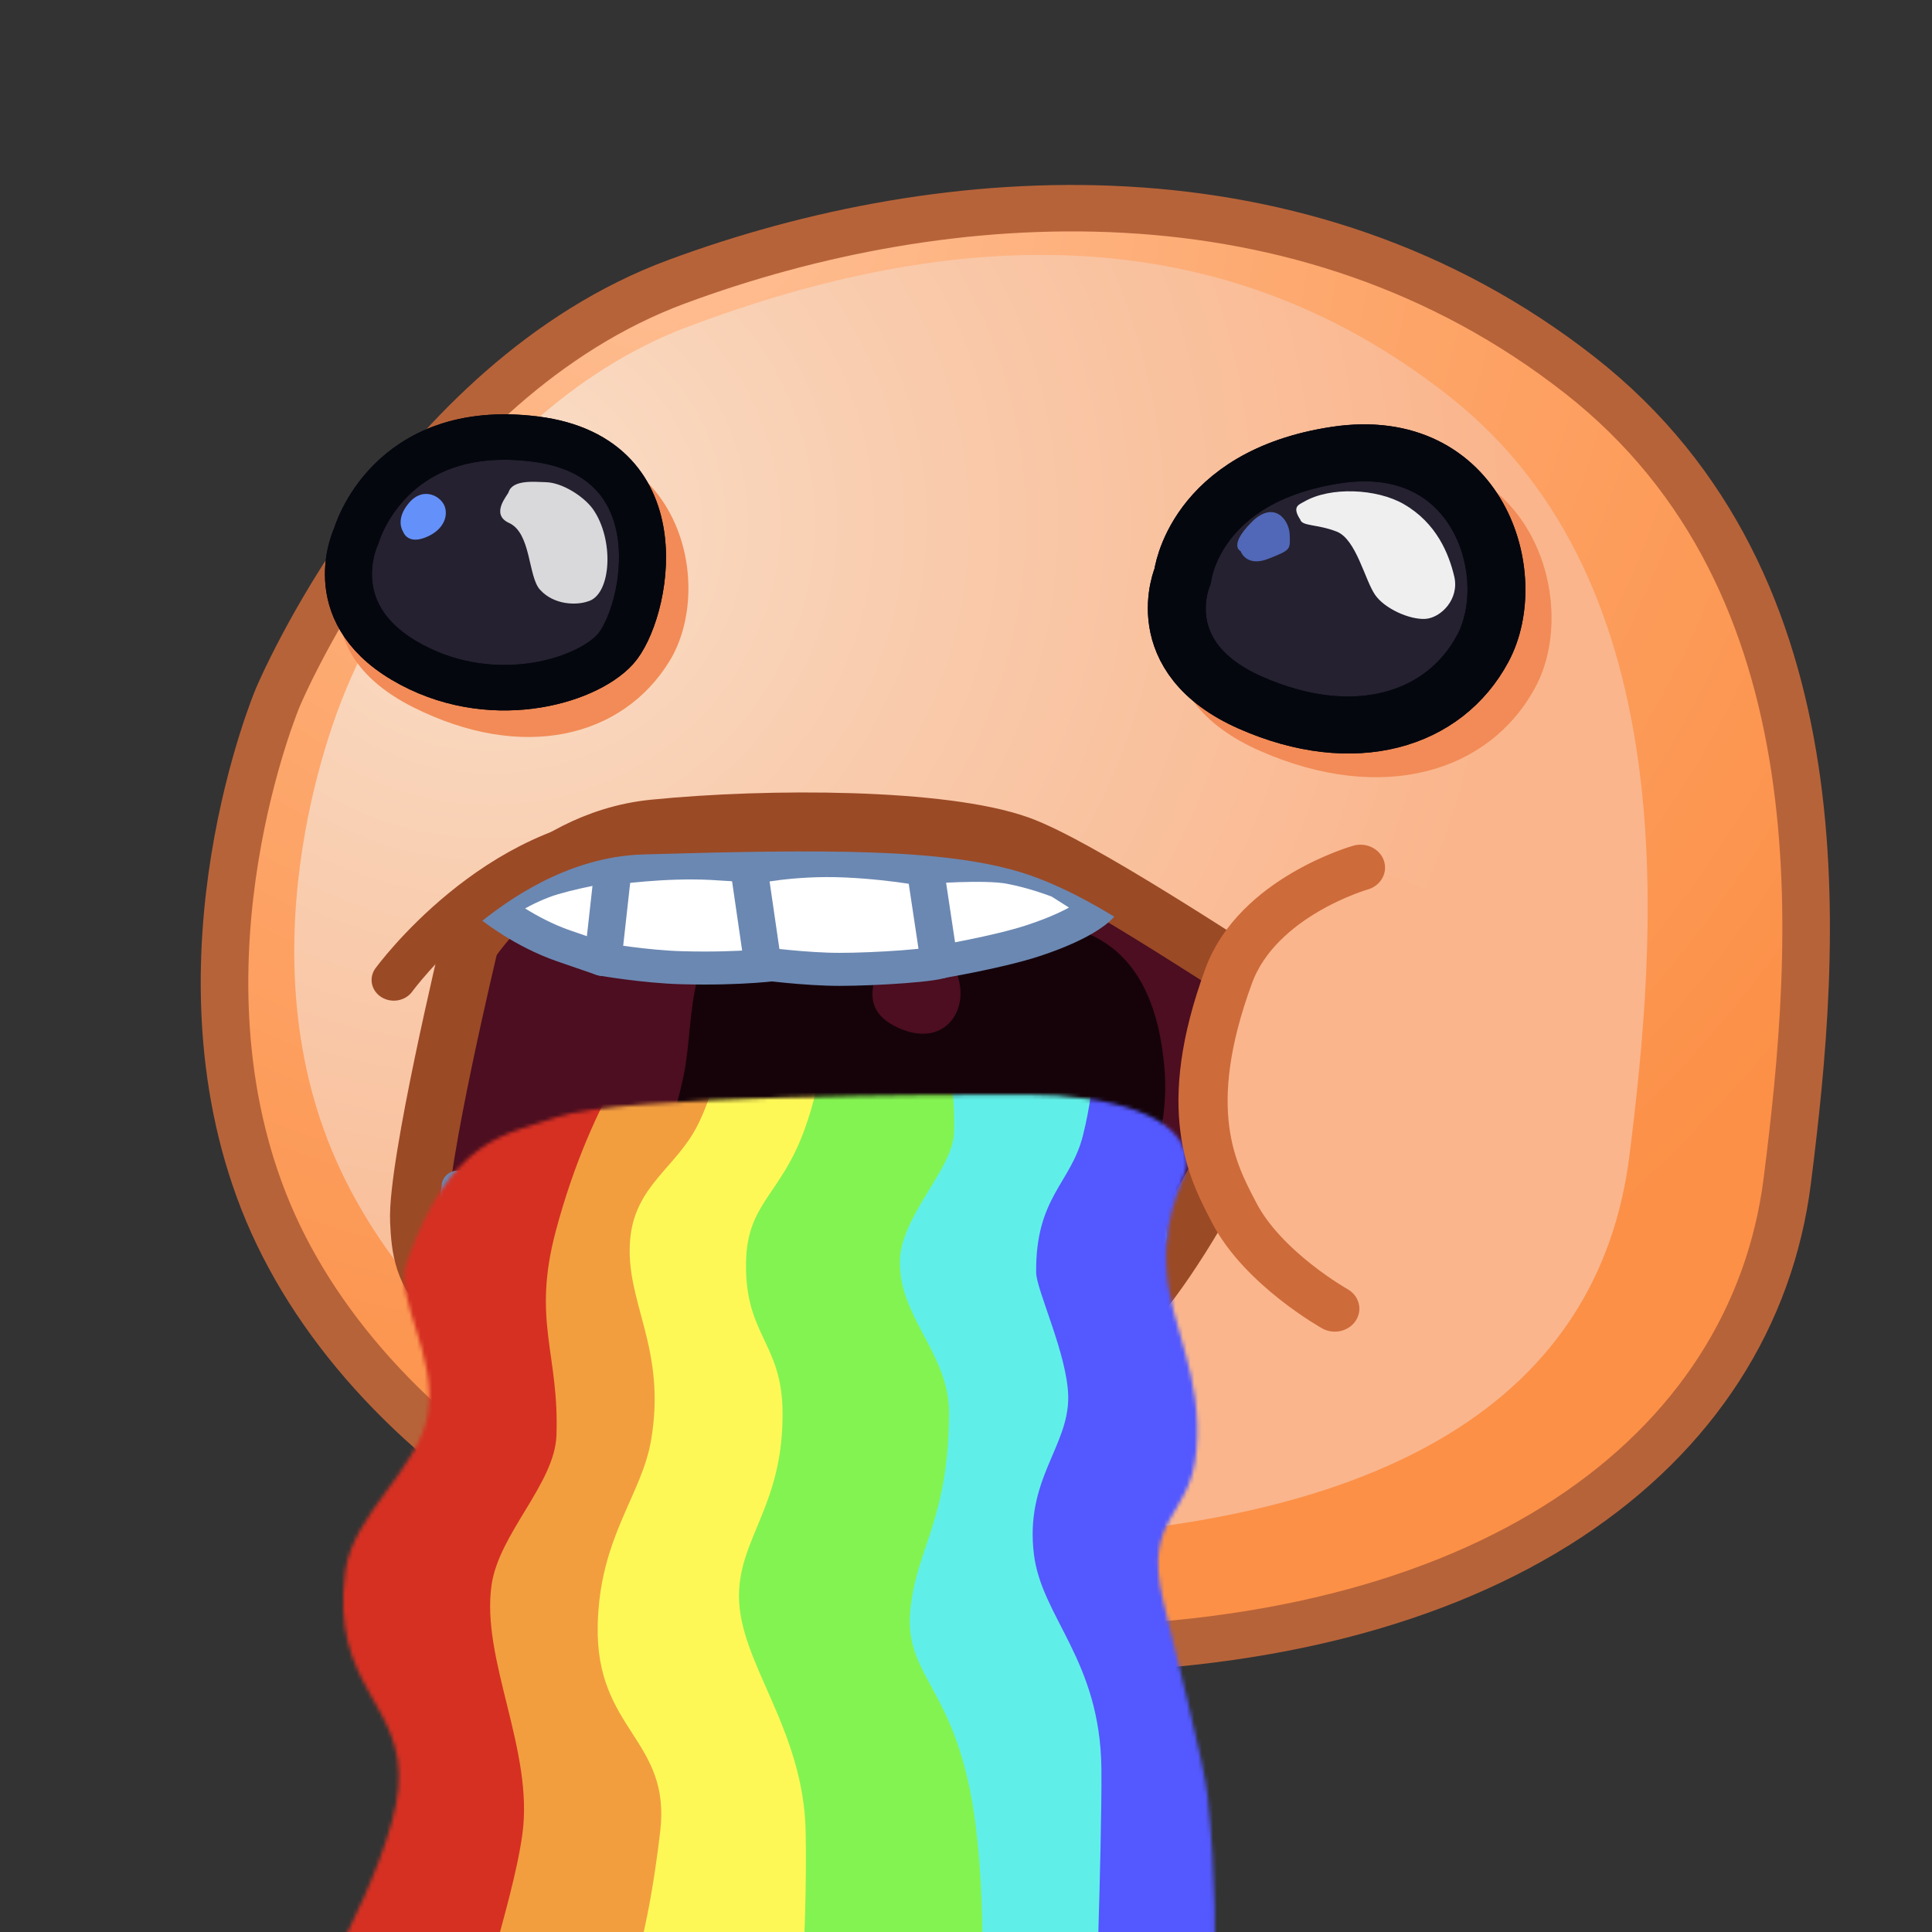 <svg xmlns="http://www.w3.org/2000/svg" xmlns:xlink="http://www.w3.org/1999/xlink" viewBox="0 0 512 512" width="512" height="512" style="width: 100%; height: 100%; transform: translate3d(0,0,0); content-visibility: visible;" preserveAspectRatio="xMidYMid meet"><rect x="0" y="0" width="512" height="512" fill="#333333" stroke="none"/><defs><clipPath id="__lottie_element_2"><rect width="512" height="512" x="0" y="0"></rect></clipPath><clipPath id="__lottie_element_4"><path d="M0,0 L512,0 L512,512 L0,512z"></path></clipPath><radialGradient id="__lottie_element_13" spreadMethod="pad" gradientUnits="userSpaceOnUse"><stop></stop><stop></stop><stop></stop></radialGradient><radialGradient id="__lottie_element_14" spreadMethod="pad" gradientUnits="userSpaceOnUse"><stop></stop><stop></stop><stop></stop></radialGradient><g id="__lottie_element_25"><g style="display: none;"><g><path></path></g></g></g><mask id="__lottie_element_25_1" mask-type="alpha"><use href="#__lottie_element_25"></use></mask><clipPath id="__lottie_element_41"><path d="M0,0 L512,0 L512,512 L0,512z"></path></clipPath><radialGradient id="__lottie_element_50" spreadMethod="pad" gradientUnits="userSpaceOnUse" cx="-82.547" cy="-190.144" r="372.257" fx="-82.547" fy="-190.144"><stop offset="0%" stop-color="rgb(255,192,150)"></stop><stop offset="46%" stop-color="rgb(253,168,110)"></stop><stop offset="100%" stop-color="rgb(252,144,71)"></stop></radialGradient><radialGradient id="__lottie_element_51" spreadMethod="pad" gradientUnits="userSpaceOnUse" cx="-123.44" cy="-94.202" r="265.22" fx="-123.44" fy="-94.202"><stop offset="0%" stop-color="rgb(249,223,201)"></stop><stop offset="46%" stop-color="rgb(249,202,171)"></stop><stop offset="100%" stop-color="rgb(250,181,140)"></stop></radialGradient><g id="__lottie_element_62"><g style="display: block;" transform="matrix(1,0,0,1,253,256)" opacity="1"><g opacity="1" transform="matrix(1.065,0,0,1,5.159,7.106)"><path fill="rgb(12,42,117)" fill-opacity="1" d=" M13,27 C-8,27 -88,27 -104,33 C-116.46,37.672 -130.133,38.1 -141.24,71.589 C-144.396,81.105 -133.345,96.29 -136,112 C-138.393,126.161 -154.548,138.197 -156.464,153.196 C-160.437,184.3 -141.384,188.243 -143.305,210.889 C-145.102,232.075 -168,273 -168,273 C-168,273 -167,296 -45.016,292.992 C70.969,290.132 58,279.5 58,279.5 C58,279.5 62.284,257.64 58.1,212.864 C57.334,204.664 49.187,170.84 47,161 C42,138.5 53.797,139.426 55.29,121.511 C57,101 48.665,88.497 47.867,73.059 C47.007,56.416 53.368,48.916 53,44.5 C52,32.5 34,27 13,27z"></path></g></g></g><mask id="__lottie_element_62_1" mask-type="alpha"><use href="#__lottie_element_62"></use></mask></defs><g clip-path="url(#__lottie_element_2)"><g clip-path="url(#__lottie_element_41)" style="display: block;" transform="matrix(1,0,0,1,0,0)" opacity="1"><g style="display: block;" transform="matrix(1.019,0,0,0.995,13.886,7.423)" opacity="1"><g opacity="1" transform="matrix(1,0,0,1,242.971,230.148)"><path fill="url(#__lottie_element_50)" fill-opacity="1" d=" M-184.392,-51.744 C-184.392,-51.744 -150.019,-136.216 -80.664,-162.553 C-10.494,-189.2 82.296,-195.433 154.243,-137.699 C223.798,-81.883 215.923,14.462 208.211,76.926 C199.329,148.873 130.853,202.841 10.899,201.767 C-83.316,200.924 -163.154,147.188 -188.024,82.347 C-212.895,17.506 -184.392,-51.744 -184.392,-51.744z"></path><path stroke-linecap="butt" stroke-linejoin="miter" fill-opacity="0" stroke-miterlimit="10" stroke="rgb(183,99,57)" stroke-opacity="1" stroke-width="12.37" d=" M-184.392,-51.744 C-184.392,-51.744 -150.019,-136.216 -80.664,-162.553 C-10.494,-189.2 82.296,-195.433 154.243,-137.699 C223.798,-81.883 215.923,14.462 208.211,76.926 C199.329,148.873 130.853,202.841 10.899,201.767 C-83.316,200.924 -163.154,147.188 -188.024,82.347 C-212.895,17.506 -184.392,-51.744 -184.392,-51.744z"></path></g><g opacity="1" transform="matrix(1,0,0,1,237.517,225.889)"><path fill="url(#__lottie_element_51)" fill-opacity="1" d=" M-161.191,-49.599 C-161.191,-49.599 -133.663,-122.648 -72.186,-146.352 C-9.986,-170.334 62.531,-179.3 126.306,-127.339 C187.961,-77.105 179.477,18.09 172.641,74.308 C164.768,139.059 109.653,173.433 9.661,176.631 C-73.815,179.3 -143.87,128.667 -165.915,70.311 C-187.961,11.955 -161.191,-49.599 -161.191,-49.599z"></path></g></g><g style="display: block;" transform="matrix(1.106,0,0,1.029,87.816,195.668)" opacity="1"><g opacity="1" transform="matrix(1.064,0,0,1.101,-7.941,-9.398)"><g opacity="1" transform="matrix(1,0,0,1,127.393,94.477)"><path fill="rgb(76,14,32)" fill-opacity="1" d=" M-88.766,-37.869 C-88.766,-37.869 -73.509,-62.388 -47.355,-65.113 C-21.201,-67.837 17.962,-67.658 34.921,-61.299 C47.998,-56.395 81.235,-33.51 92.133,-26.427 C100.753,-20.824 72.517,34.055 59.44,47.677 C45.071,62.644 -10.304,67.837 -53.894,59.664 C-97.484,51.491 -99.664,40.048 -100.208,26.971 C-100.753,13.894 -88.766,-37.869 -88.766,-37.869z"></path><path stroke-linecap="butt" stroke-linejoin="miter" fill-opacity="0" stroke-miterlimit="10" stroke="rgb(155,74,38)" stroke-opacity="1" stroke-width="13" d=" M-88.766,-37.869 C-88.766,-37.869 -73.509,-62.388 -47.355,-65.113 C-21.201,-67.837 17.962,-67.658 34.921,-61.299 C47.998,-56.395 81.235,-33.51 92.133,-26.427 C100.753,-20.824 72.517,34.055 59.44,47.677 C45.071,62.644 -10.304,67.837 -53.894,59.664 C-97.484,51.491 -99.664,40.048 -100.208,26.971 C-100.753,13.894 -88.766,-37.869 -88.766,-37.869z"></path></g><g opacity="1" transform="matrix(1,0,0,1,136.216,87.403)"><path fill="rgb(22,3,10)" fill-opacity="1" d=" M49.064,34.778 C49.064,34.778 60.675,19.458 58.827,-2.042 C56.979,-23.542 47.982,-31.118 39.305,-34.093 C22.874,-39.727 9.206,-34.609 12.475,-22.622 C14.653,-14.636 8.888,-6.402 -1.146,-11.18 C-12.588,-16.628 -3.253,-26.71 -4.415,-30.795 C-5.578,-34.88 -19.934,-37.119 -34.427,-35.044 C-48.919,-32.969 -46.916,-14.449 -49.195,-1.186 C-51.556,12.551 -60.675,30.544 -42.557,35.135 C-24.438,39.726 49.064,34.778 49.064,34.778z"></path></g></g></g><g style="display: block;" transform="matrix(1.08,0,0,1.005,62.553,98.058)" opacity="1"><g opacity="1" transform="matrix(1.227,-0.068,0.072,1.298,-67.207,-3.507)"><g opacity="1" transform="matrix(1,0,0,1,275.174,68.874)"><path fill="rgb(242,139,87)" fill-opacity="1" d=" M-35.248,-6.392 C-35.248,-6.392 -31.182,-29.941 2.711,-33.305 C36.604,-36.669 44.738,-2.355 34.57,14.466 C24.402,31.286 2.711,36.669 -21.014,24.558 C-44.739,12.447 -35.248,-6.392 -35.248,-6.392z"></path></g><g opacity="1" transform="matrix(1,0,0,1,270.511,62.619)"><path fill="rgb(37,33,48)" fill-opacity="1" d=" M-29.786,-5.442 C-29.786,-5.442 -26.349,-25.491 2.292,-28.355 C30.933,-31.219 37.806,-2.005 29.214,12.316 C20.621,26.636 2.292,31.219 -17.757,20.908 C-37.806,10.597 -29.786,-5.442 -29.786,-5.442z"></path><path stroke-linecap="round" stroke-linejoin="round" fill-opacity="0" stroke="rgb(5,7,15)" stroke-opacity="1" stroke-width="11.564" d=" M-29.786,-5.442 C-29.786,-5.442 -26.349,-25.491 2.292,-28.355 C30.933,-31.219 37.806,-2.005 29.214,12.316 C20.621,26.636 2.292,31.219 -17.757,20.908 C-37.806,10.597 -29.786,-5.442 -29.786,-5.442z"></path></g><g opacity="1" transform="matrix(1,0,0,1,251.979,52.674)"><path fill="rgb(81,103,183)" fill-opacity="1" d=" M0.605,0.061 C0.605,0.061 -1.807,-1.124 3.013,-5.599 C7.833,-10.073 10.664,-5.813 10.582,-2.776 C10.5,0.261 10.722,0.294 6.099,1.876 C1.477,3.458 0.605,0.061 0.605,0.061z"></path></g><g opacity="0.926" transform="matrix(1,0,0,1,282.673,54.045)"><path fill="rgb(255,255,255)" fill-opacity="1" d=" M-16.875,-10.652 C-17.96,-10.123 -19.229,-9.796 -18.006,-7.404 C-17.999,-7.391 -17.841,-7.135 -17.838,-7.12 C-17.597,-5.676 -14.453,-6.02 -10.681,-4.254 C-6.908,-2.488 -5.667,5.847 -3.809,8.928 C-2.093,11.826 2.744,14.335 5.875,14.335 C9.005,14.335 12.998,10.705 12.196,6.05 C11.393,1.394 9.3,-4.982 2.959,-9.155 C-2.195,-12.548 -11.442,-13.501 -16.875,-10.652z"></path></g><g opacity="1" transform="matrix(1,0,0,1,270.511,62.619)"><path stroke-linecap="round" stroke-linejoin="round" fill-opacity="0" stroke="rgb(5,7,15)" stroke-opacity="1" stroke-width="11.564" d=" M-29.786,-5.442 C-29.786,-5.442 -26.349,-25.491 2.292,-28.355 C30.933,-31.219 37.806,-2.005 29.214,12.316 C20.621,26.636 2.292,31.219 -17.757,20.908 C-37.806,10.597 -29.786,-5.442 -29.786,-5.442z"></path></g></g><g opacity="1" transform="matrix(1.19,0,0,1.237,-8.287,-16.59)"><g opacity="1" transform="matrix(1,0,0,1,63.436,61.393)"><path fill="rgb(242,139,87)" fill-opacity="1" d=" M-33.559,-6.212 C-33.559,-6.212 -29.687,-29.099 2.581,-32.369 C34.85,-35.639 42.594,-2.288 32.914,14.06 C23.233,30.408 2.581,35.639 -20.006,23.869 C-42.594,12.098 -33.559,-6.212 -33.559,-6.212z"></path></g><g opacity="1" transform="matrix(1,0,0,1,61.495,55.095)"><path fill="rgb(37,33,48)" fill-opacity="1" d=" M-29.725,-6.353 C-29.725,-6.353 -23.086,-30.86 7.087,-26.977 C37.26,-23.093 29.964,10.683 23.676,17.835 C17.387,24.987 -2.565,30.86 -19.913,20.224 C-37.26,9.588 -29.725,-6.353 -29.725,-6.353z"></path><path stroke-linecap="round" stroke-linejoin="round" fill-opacity="0" stroke="rgb(5,7,15)" stroke-opacity="1" stroke-width="9.694" d=" M-29.725,-6.353 C-29.725,-6.353 -23.086,-30.86 7.087,-26.977 C37.26,-23.093 29.964,10.683 23.676,17.835 C17.387,24.987 -2.565,30.86 -19.913,20.224 C-37.26,9.588 -29.725,-6.353 -29.725,-6.353z"></path></g><g opacity="1" transform="matrix(1,0,0,1,44.83,46.066)"><path fill="rgb(100,145,249)" fill-opacity="1" d=" M-3.436,1.759 C-3.436,1.759 -5.17,-0.784 -2.153,-4.389 C0.863,-7.993 4.768,-5.656 5.294,-3.133 C5.821,-0.609 4.183,1.992 0.761,3.196 C-2.66,4.4 -3.436,1.759 -3.436,1.759z"></path></g><g opacity="0.825" transform="matrix(1,0,0,1,69.075,41.654)"><path fill="rgb(255,255,255)" fill-opacity="1" d=" M-5.917,-2.186 C-5.095,-4.937 -0.534,-4.39 1.784,-4.331 C5.071,-4.248 9.415,-1.445 11.395,1.283 C15.936,7.778 15.334,19.748 10.406,21.09 C8.114,21.922 3.436,21.896 0.55,18.566 C-1.918,15.748 -1.226,6.532 -5.818,4.358 C-9.762,2.499 -6.1,-1.564 -5.917,-2.186z"></path></g><g opacity="1" transform="matrix(1,0,0,1,61.495,55.095)"><path stroke-linecap="round" stroke-linejoin="round" fill-opacity="0" stroke="rgb(5,7,15)" stroke-opacity="1" stroke-width="9.694" d=" M-29.725,-6.353 C-29.725,-6.353 -23.086,-30.86 7.087,-26.977 C37.26,-23.093 29.964,10.683 23.676,17.835 C17.387,24.987 -2.565,30.86 -19.913,20.224 C-37.26,9.588 -29.725,-6.353 -29.725,-6.353z"></path></g></g></g><g style="display: block;" transform="matrix(1.106,0,0,1.029,121.028,272.922)" opacity="1"><g opacity="1" transform="matrix(1,0,0,1,91.108,46.02)"><path fill="rgb(214,33,93)" fill-opacity="1" d=" M67.883,-2.543 C67.883,-2.543 51.9,-22.885 -1.861,-22.522 C-55.622,-22.159 -67.973,3.632 -67.973,3.632 C-67.973,3.632 -39.276,22.885 3.951,21.068 C47.178,19.252 67.973,6.357 67.973,6.357 C67.973,6.357 67.883,-2.543 67.883,-2.543z"></path><path stroke-linecap="round" stroke-linejoin="round" fill-opacity="0" stroke="rgb(137,21,66)" stroke-opacity="1" stroke-width="9.254" d=" M67.883,-2.543 C67.883,-2.543 51.9,-22.885 -1.861,-22.522 C-55.622,-22.159 -67.973,3.632 -67.973,3.632 C-67.973,3.632 -39.276,22.885 3.951,21.068 C47.178,19.252 67.973,6.357 67.973,6.357 C67.973,6.357 67.883,-2.543 67.883,-2.543z"></path></g></g><g style="display: block;" transform="matrix(1.16,0,0,1.166,97.518,293.057)" opacity="1"><g opacity="1" transform="matrix(1,0,0,1,98.404,48.002)"><path fill="rgb(255,255,255)" fill-opacity="1" d=" M-20.615,-13.622 C-20.615,-13.622 -20.797,-2.361 -20.433,2.543 C-20.07,7.447 -19.888,11.079 -17.527,12.35 C-15.166,13.622 13.713,12.895 16.256,11.987 C18.799,11.079 20.797,-12.441 20.797,-12.441 C20.797,-12.441 11.805,-12.441 1.452,-12.714 C-7.264,-12.943 -20.615,-13.622 -20.615,-13.622z"></path><path stroke-linecap="round" stroke-linejoin="round" fill-opacity="0" stroke="rgb(107,136,178)" stroke-opacity="1" stroke-width="7.359" d=" M-20.615,-13.622 C-20.615,-13.622 -20.797,-2.361 -20.433,2.543 C-20.07,7.447 -19.888,11.079 -17.527,12.35 C-15.166,13.622 13.713,12.895 16.256,11.987 C18.799,11.079 20.797,-12.441 20.797,-12.441 C20.797,-12.441 11.805,-12.441 1.452,-12.714 C-7.264,-12.943 -20.615,-13.622 -20.615,-13.622z"></path></g><g opacity="1" transform="matrix(1,0,0,1,133.911,46.595)"><path fill="rgb(255,255,255)" fill-opacity="1" d=" M18.253,-12.669 C18.253,-12.669 15.445,-2.645 14.041,2.089 C12.637,6.822 9.126,9.605 1.404,10.719 C-6.319,11.832 -18.254,12.669 -18.254,12.669 C-18.254,12.669 -15.094,-5.43 -15.094,-8.214 C-15.094,-10.998 -16.499,-10.997 -16.499,-10.997 C-16.499,-10.997 -2.787,-11.556 0,-11.833 C5.616,-12.39 18.253,-12.669 18.253,-12.669z"></path><path stroke-linecap="round" stroke-linejoin="round" fill-opacity="0" stroke="rgb(107,136,178)" stroke-opacity="1" stroke-width="7.359" d=" M18.253,-12.669 C18.253,-12.669 15.445,-2.645 14.041,2.089 C12.637,6.822 9.126,9.605 1.404,10.719 C-6.319,11.832 -18.254,12.669 -18.254,12.669 C-18.254,12.669 -15.094,-5.43 -15.094,-8.214 C-15.094,-10.998 -16.499,-10.997 -16.499,-10.997 C-16.499,-10.997 -2.787,-11.556 0,-11.833 C5.616,-12.39 18.253,-12.669 18.253,-12.669z"></path></g><g opacity="1" transform="matrix(1,0,0,1,164.288,42.78)"><path fill="rgb(255,255,255)" fill-opacity="1" d=" M14.576,-13.486 C14.576,-13.486 5.312,-10.488 -2.044,-9.398 C-6.625,-8.72 -12.941,-8.036 -12.941,-8.036 C-12.941,-8.036 -14.576,13.486 -14.576,13.486 C-14.576,13.486 1.226,8.309 6.674,1.771 C12.123,-4.768 14.576,-13.486 14.576,-13.486z"></path><path stroke-linecap="round" stroke-linejoin="round" fill-opacity="0" stroke="rgb(107,136,178)" stroke-opacity="1" stroke-width="7.359" d=" M14.576,-13.486 C14.576,-13.486 5.312,-10.488 -2.044,-9.398 C-6.625,-8.72 -12.941,-8.036 -12.941,-8.036 C-12.941,-8.036 -14.576,13.486 -14.576,13.486 C-14.576,13.486 1.226,8.309 6.674,1.771 C12.123,-4.768 14.576,-13.486 14.576,-13.486z"></path></g><g opacity="1" transform="matrix(1,0,0,1,61.034,44.279)"><path fill="rgb(255,255,255)" fill-opacity="1" d=" M-16.21,-15.802 C-16.21,-15.802 -17.027,0.545 -16.482,4.087 C-15.938,7.629 -14.575,10.898 -9.399,11.443 C-4.223,11.988 15.665,15.802 15.665,15.802 C15.665,15.802 17.027,2.179 17.027,-1.908 C17.027,-1.908 17.027,-9.536 17.027,-9.536 C17.027,-9.536 8.037,-11.171 0.954,-12.805 C-6.13,-14.44 -16.21,-15.802 -16.21,-15.802z"></path><path stroke-linecap="round" stroke-linejoin="round" fill-opacity="0" stroke="rgb(107,136,178)" stroke-opacity="1" stroke-width="7.359" d=" M-16.21,-15.802 C-16.21,-15.802 -17.027,0.545 -16.482,4.087 C-15.938,7.629 -14.575,10.898 -9.399,11.443 C-4.223,11.988 15.665,15.802 15.665,15.802 C15.665,15.802 17.027,2.179 17.027,-1.908 C17.027,-1.908 17.027,-9.536 17.027,-9.536 C17.027,-9.536 8.037,-11.171 0.954,-12.805 C-6.13,-14.44 -16.21,-15.802 -16.21,-15.802z"></path></g><g opacity="1" transform="matrix(1,0,0,1,31.611,35.97)"><path fill="rgb(255,255,255)" fill-opacity="1" d=" M-11.124,-17.573 C-11.124,-17.573 -12.669,-5.041 -12.941,-0.954 C-13.214,3.132 -8.31,6.675 -0.137,11.851 C2.437,13.481 12.669,17.573 12.669,17.573 C12.669,17.573 10.761,6.675 11.033,3.406 C11.306,0.136 13.213,-8.582 11.578,-9.126 C9.944,-9.671 5.824,-10.47 1.498,-12.124 C-7.765,-15.666 -11.124,-17.573 -11.124,-17.573z"></path><path stroke-linecap="round" stroke-linejoin="round" fill-opacity="0" stroke="rgb(107,136,178)" stroke-opacity="1" stroke-width="7.359" d=" M-11.124,-17.573 C-11.124,-17.573 -12.669,-5.041 -12.941,-0.954 C-13.214,3.132 -8.31,6.675 -0.137,11.851 C2.437,13.481 12.669,17.573 12.669,17.573 C12.669,17.573 10.761,6.675 11.033,3.406 C11.306,0.136 13.213,-8.582 11.578,-9.126 C9.944,-9.671 5.824,-10.47 1.498,-12.124 C-7.765,-15.666 -11.124,-17.573 -11.124,-17.573z"></path></g></g><g style="display: block;" transform="matrix(1.339,0,0,1.189,106.231,205.632)" opacity="1"><g opacity="1" transform="matrix(1,0,0,1,30.587,30.367)"><path fill="rgb(255,255,255)" fill-opacity="1" d=" M-12.189,-1.003 C-12.189,-1.003 -6.095,4.512 1.662,7.521 C1.662,7.521 9.419,10.529 9.419,10.529 C9.419,10.529 12.189,-10.529 12.189,-10.529 C12.189,-10.529 5.54,-9.527 -0.554,-7.521 C-6.649,-5.516 -12.189,-1.003 -12.189,-1.003z"></path><path stroke-linecap="round" stroke-linejoin="round" fill-opacity="0" stroke="rgb(107,136,178)" stroke-opacity="1" stroke-width="7.359" d=" M-12.189,-1.003 C-12.189,-1.003 -6.095,4.512 1.662,7.521 C1.662,7.521 9.419,10.529 9.419,10.529 C9.419,10.529 12.189,-10.529 12.189,-10.529 C12.189,-10.529 5.54,-9.527 -0.554,-7.521 C-6.649,-5.516 -12.189,-1.003 -12.189,-1.003z"></path></g><g opacity="1" transform="matrix(1,0,0,1,57.46,31.033)"><path fill="rgb(255,255,255)" fill-opacity="1" d=" M15.792,-10.694 C15.792,-10.694 16.9,1.841 16.9,4.849 C16.9,7.857 17.454,10.866 17.454,10.866 C17.454,10.866 10.34,12.078 -1.829,11.715 C-9.046,11.5 -17.454,9.863 -17.454,9.863 C-17.454,9.863 -15.451,-10.443 -15.451,-10.443 C-15.451,-10.443 -5.461,-12.078 3.983,-11.533 C6.416,-11.393 15.792,-10.694 15.792,-10.694z"></path><path stroke-linecap="round" stroke-linejoin="round" fill-opacity="0" stroke="rgb(107,136,178)" stroke-opacity="1" stroke-width="7.359" d=" M15.792,-10.694 C15.792,-10.694 16.9,1.841 16.9,4.849 C16.9,7.857 17.454,10.866 17.454,10.866 C17.454,10.866 10.34,12.078 -1.829,11.715 C-9.046,11.5 -17.454,9.863 -17.454,9.863 C-17.454,9.863 -15.451,-10.443 -15.451,-10.443 C-15.451,-10.443 -5.461,-12.078 3.983,-11.533 C6.416,-11.393 15.792,-10.694 15.792,-10.694z"></path></g><g opacity="1" transform="matrix(1,0,0,1,88.326,30.754)"><path fill="rgb(255,255,255)" fill-opacity="1" d=" M18.232,-9.256 C18.232,-9.256 19.436,9.27 19.035,10.36 C18.633,11.449 5.369,12.357 -1.455,12.357 C-8.28,12.357 -16.692,11.086 -16.692,11.086 C-16.692,11.086 -19.436,-10.164 -19.436,-10.164 C-19.436,-10.164 -11.069,-12.357 -0.233,-11.799 C10.35,-11.254 18.232,-9.256 18.232,-9.256z"></path><path stroke-linecap="round" stroke-linejoin="round" fill-opacity="0" stroke="rgb(107,136,178)" stroke-opacity="1" stroke-width="7.359" d=" M18.232,-9.256 C18.232,-9.256 19.436,9.27 19.035,10.36 C18.633,11.449 5.369,12.357 -1.455,12.357 C-8.28,12.357 -16.692,11.086 -16.692,11.086 C-16.692,11.086 -19.436,-10.164 -19.436,-10.164 C-19.436,-10.164 -11.069,-12.357 -0.233,-11.799 C10.35,-11.254 18.232,-9.256 18.232,-9.256z"></path></g><g opacity="1" transform="matrix(1,0,0,1,121.009,30.398)"><path fill="rgb(255,255,255)" fill-opacity="1" d=" M9.634,-6.72 C9.634,-6.72 4.817,-8.9 -0.402,-9.989 C-5.62,-11.079 -17.261,-9.989 -17.261,-9.989 C-17.261,-9.989 -14.451,11.079 -14.451,11.079 C-14.451,11.079 -2.821,8.877 4.014,6.357 C14.853,2.361 17.261,-1.271 17.261,-1.271 C17.261,-1.271 9.634,-6.72 9.634,-6.72z"></path><path stroke-linecap="round" stroke-linejoin="round" fill-opacity="0" stroke="rgb(107,136,178)" stroke-opacity="1" stroke-width="7.359" d=" M9.634,-6.72 C9.634,-6.72 4.817,-8.9 -0.402,-9.989 C-5.62,-11.079 -17.261,-9.989 -17.261,-9.989 C-17.261,-9.989 -14.451,11.079 -14.451,11.079 C-14.451,11.079 -2.821,8.877 4.014,6.357 C14.853,2.361 17.261,-1.271 17.261,-1.271 C17.261,-1.271 9.634,-6.72 9.634,-6.72z"></path></g></g><g style="display: block;" mask="url(#__lottie_element_62_1)"><g transform="matrix(1.081,0,0,0.974,75.108,238.479)" opacity="1"><g opacity="1" transform="matrix(1,0,0,1,40.175,145.967)"><path fill="rgb(214,48,34)" fill-opacity="1" d=" M-22.85,-108.188 C-22.85,-108.188 12.952,-117.273 22.862,-117.273 C32.773,-117.273 45.554,-112.53 45.554,-112.53 C45.554,-112.53 30.58,-93.345 21.596,-55.858 C15.72,-31.342 22.452,-22.609 21.765,-0.295 C21.36,12.87 7.678,26.378 5.855,40.422 C3.22,60.73 16.251,85.387 13.404,108.262 C10.898,128.403 0.263,158.75 1.887,168.642 C5.636,191.475 3.539,213.524 3.539,213.524 C3.539,213.524 -31.999,230.375 -31.999,230.375 C-31.999,230.375 -54.254,159.826 -51.777,106.144 C-49.299,52.462 -41.177,-6.142 -38.7,-28.441 C-36.222,-50.739 -22.85,-108.188 -22.85,-108.188z"></path></g><g opacity="1" transform="matrix(1,0,0,1,48.175,145.967)"><path fill="rgb(214,48,34)" fill-opacity="1" d=" M-22.85,-108.188 C-22.85,-108.188 12.952,-117.273 22.862,-117.273 C32.773,-117.273 45.554,-112.53 45.554,-112.53 C45.554,-112.53 30.58,-93.345 21.596,-55.858 C15.72,-31.342 22.452,-22.609 21.765,-0.295 C21.36,12.87 7.678,26.378 5.855,40.422 C3.22,60.73 16.251,85.387 13.404,108.262 C10.898,128.403 0.263,158.75 1.887,168.642 C5.636,191.475 3.539,213.524 3.539,213.524 C3.539,213.524 -31.999,230.375 -31.999,230.375 C-31.999,230.375 -54.254,159.826 -51.777,106.144 C-49.299,52.462 -41.177,-6.142 -38.7,-28.441 C-36.222,-50.739 -22.85,-108.188 -22.85,-108.188z"></path></g><g opacity="1" transform="matrix(1,0,0,1,81.039,144.341)"><path fill="rgb(242,158,63)" fill-opacity="1" d=" M32.298,-118.898 C32.298,-118.898 30.599,-108.379 22.957,-85.433 C15.303,-62.453 4.556,-68.202 4.888,-43.719 C5.124,-26.323 14.28,-13.328 10.582,6.69 C8.347,18.788 -7.726,31.616 -2.94,56.754 C-0.836,67.803 12.433,93.775 11.641,112.139 C10.048,149.076 -1.519,185.699 -0.416,200.592 C1.235,222.891 28.08,239.358 28.08,239.358 C28.08,239.358 -40.793,210.968 -40.793,210.968 C-40.793,210.968 -40.179,172.419 -30.554,108.973 C-25.637,76.561 -41.478,75.955 -38.979,45.219 C-36.896,19.596 -26.429,30.067 -22.827,-0.756 C-19.975,-25.161 -27.684,-35.278 -24.576,-56.329 C-22.882,-67.805 -14.7,-76.358 -11.037,-85.236 C-2.144,-106.786 10.135,-113.583 10.135,-113.583 C10.135,-113.583 18.676,-117.808 18.676,-117.808 C18.676,-117.808 32.298,-118.898 32.298,-118.898z"></path></g><g opacity="1" transform="matrix(1,0,0,1,87.039,144.341)"><path fill="rgb(242,158,63)" fill-opacity="1" d=" M32.298,-118.898 C32.298,-118.898 30.599,-108.379 22.957,-85.433 C15.303,-62.453 4.556,-68.202 4.888,-43.719 C5.124,-26.323 14.28,-13.328 10.582,6.69 C8.347,18.788 -7.726,31.616 -2.94,56.754 C-0.836,67.803 12.433,93.775 11.641,112.139 C10.048,149.076 -1.519,185.699 -0.416,200.592 C1.235,222.891 28.08,239.358 28.08,239.358 C28.08,239.358 -40.793,210.968 -40.793,210.968 C-40.793,210.968 -40.179,172.419 -30.554,108.973 C-25.637,76.561 -41.478,75.955 -38.979,45.219 C-36.896,19.596 -26.429,30.067 -22.827,-0.756 C-19.975,-25.161 -27.684,-35.278 -24.576,-56.329 C-22.882,-67.805 -14.7,-76.358 -11.037,-85.236 C-2.144,-106.786 10.135,-113.583 10.135,-113.583 C10.135,-113.583 18.676,-117.808 18.676,-117.808 C18.676,-117.808 32.298,-118.898 32.298,-118.898z"></path></g><g opacity="1" transform="matrix(1,0,0,1,114.975,141.072)"><path fill="rgb(254,248,87)" fill-opacity="1" d=" M22.882,-122.168 C22.882,-122.168 11.58,-120.27 3.266,-119.444 C-5.047,-118.618 -6.327,-115.1 -6.327,-115.1 C-6.327,-115.1 -6.495,-94.73 -13.558,-79.493 C-18.794,-68.194 -28.717,-63.292 -29.949,-48.904 C-31.417,-31.761 -20.896,-19.413 -24.858,6.047 C-27.188,21.033 -37.464,32.343 -37.927,56.287 C-38.479,84.982 -19.916,87.231 -22.604,112.414 C-23.938,124.968 -26.447,144.065 -32.455,161.985 C-50.553,215.986 -15.572,242.626 -15.572,242.626 C-15.572,242.626 25.995,241.801 25.995,241.801 C25.995,241.801 22.074,212.451 22.073,146.838 C22.073,134.833 23.469,116.302 21.459,106.046 C15.828,77.308 5.163,59.203 4.969,50.368 C4.398,26.584 22.369,10.502 12.749,-15.583 C9.218,-25.224 7.221,-32.543 6.838,-39.107 C6.312,-47.983 8.787,-55.458 14.8,-66.104 C29.847,-92.535 22.882,-122.168 22.882,-122.168z"></path></g><g opacity="1" transform="matrix(1,0,0,1,150.104,141.617)"><path fill="rgb(131,243,81)" fill-opacity="1" d=" M14.227,-118.826 C14.227,-118.826 15.041,-121.623 2.458,-121.623 C-10.125,-121.623 -16.988,-118.995 -16.988,-118.995 C-16.988,-118.995 -6.934,-107.989 -16.338,-79.168 C-22.152,-61.325 -30.367,-59.213 -30.688,-43.226 C-31.093,-23.27 -21.978,-21.302 -21.741,-2.59 C-21.426,23.006 -32.424,31.86 -32.424,47.794 C-32.424,66.02 -16.498,83.807 -16.069,112.127 C-15.189,170.209 -25.478,244.175 -25.478,244.175 C-25.478,244.175 16.003,247.848 16.003,247.848 C16.003,247.848 39.66,134.537 13.831,73.696 C-1.009,38.561 17.357,21.941 18.081,7.663 C19.06,-11.639 10.168,-18.79 5.305,-37.299 C-0.596,-59.781 20.147,-60.241 21.728,-80.624 C23.692,-105.946 14.227,-118.826 14.227,-118.826z"></path></g><g opacity="1" transform="matrix(1,0,0,1,45.175,145.967)"><path fill="rgb(214,48,34)" fill-opacity="1" d=" M-22.85,-108.188 C-22.85,-108.188 12.952,-117.273 22.862,-117.273 C32.773,-117.273 45.554,-112.53 45.554,-112.53 C45.554,-112.53 30.58,-93.345 21.596,-55.858 C15.72,-31.342 22.452,-22.609 21.765,-0.295 C21.36,12.87 7.678,26.378 5.855,40.422 C3.22,60.73 16.251,85.387 13.404,108.262 C10.898,128.403 0.263,158.75 1.887,168.642 C5.636,191.475 3.539,213.524 3.539,213.524 C3.539,213.524 -31.999,230.375 -31.999,230.375 C-31.999,230.375 -54.254,159.826 -51.777,106.144 C-49.299,52.462 -41.177,-6.142 -38.7,-28.441 C-36.222,-50.739 -22.85,-108.188 -22.85,-108.188z"></path></g><g opacity="1" transform="matrix(1,0,0,1,144.104,141.617)"><path fill="rgb(131,243,81)" fill-opacity="1" d=" M14.227,-118.826 C14.227,-118.826 15.041,-121.623 2.458,-121.623 C-10.125,-121.623 -16.988,-118.995 -16.988,-118.995 C-16.988,-118.995 -6.934,-107.989 -16.338,-79.168 C-22.152,-61.325 -30.367,-59.213 -30.688,-43.226 C-31.093,-23.27 -21.978,-21.302 -21.741,-2.59 C-21.426,23.006 -32.424,31.86 -32.424,47.794 C-32.424,66.02 -16.498,83.807 -16.069,112.127 C-15.189,170.209 -25.478,244.175 -25.478,244.175 C-25.478,244.175 16.003,247.848 16.003,247.848 C16.003,247.848 39.66,134.537 13.831,73.696 C-1.009,38.561 17.357,21.941 18.081,7.663 C19.06,-11.639 10.168,-18.79 5.305,-37.299 C-0.596,-59.781 20.147,-60.241 21.728,-80.624 C23.692,-105.946 14.227,-118.826 14.227,-118.826z"></path></g><g opacity="1" transform="matrix(1,0,0,1,180.385,137.53)"><path fill="rgb(96,239,232)" fill-opacity="1" d=" M19.588,-97.103 C19.588,-97.103 27.009,-77.069 10.526,-49.86 C0.786,-33.782 15.239,-19.583 15.615,2.044 C15.847,15.409 -1.649,31.634 12.898,57.784 C21.781,73.753 24.57,98.187 25.624,116.435 C27.49,148.74 24.228,176.417 24.228,185.88 C24.228,206.527 25.294,237.084 25.294,237.084 C25.294,237.084 -14.148,246.169 -15.214,241.213 C-16.085,237.163 -4.854,165.55 -10.684,114.197 C-14.955,76.577 -28.26,74.487 -26.701,55.824 C-25.292,38.961 -17.394,31.504 -17.195,2.359 C-17.082,-14.175 -29.606,-23.819 -29.244,-39.452 C-28.965,-51.49 -16.35,-64.309 -15.993,-73.972 C-15.352,-91.319 -20.263,-101.98 -19.643,-104.459 C-14.739,-124.074 -15.557,-125.709 -15.557,-125.709 C-15.557,-125.709 18.771,-122.44 18.771,-122.44 C18.771,-122.44 19.588,-97.103 19.588,-97.103z"></path></g><g opacity="1" transform="matrix(1,0,0,1,215.678,131.745)"><path fill="rgb(83,88,255)" fill-opacity="1" d=" M-5.353,-124.283 C-5.353,-124.283 39.072,-130.45 42.376,-118.062 C45.679,-105.674 40.741,-8.269 41.831,77.821 C42.521,132.325 25.513,237.914 25.513,237.914 C25.513,237.914 6.518,244.521 -0.089,244.521 C-6.696,244.521 -12.436,246.233 -12.436,246.233 C-12.436,246.233 -17.496,207.267 -15.871,148.207 C-15.577,137.513 -15.041,114.832 -15.146,104.565 C-15.449,75.047 -29.778,63.549 -31.688,46.32 C-33.945,25.964 -23.125,17.009 -23.28,3.451 C-23.409,-7.82 -31.103,-25.624 -31.142,-30.342 C-31.313,-50.902 -22.614,-54.561 -19.657,-67.685 C-12.651,-98.786 -21.562,-118.865 -21.562,-118.865 C-21.562,-118.865 -5.353,-124.283 -5.353,-124.283z"></path></g></g></g><g style="display: block;" transform="matrix(1.086,0,0,1.012,282.646,202.094)" opacity="1"><g opacity="1" transform="matrix(1,0,0,1,77.444,87.074)"><path fill="rgb(250,181,140)" fill-opacity="1" d=" M-7.356,-59.574 C-7.356,-59.574 -14.439,-65.203 -26.063,-45.225 C-37.687,-25.246 -41.32,-1.272 -38.051,16.164 C-34.781,33.6 -11.17,56.485 -0.273,60.844 C10.625,65.203 41.32,32.873 34.055,-13.804 C27.157,-58.122 -7.356,-59.574 -7.356,-59.574z"></path></g><g opacity="1" transform="matrix(1,0,0,1,49.611,85.257)"><path stroke-linecap="round" stroke-linejoin="round" fill-opacity="0" stroke="rgb(206,107,58)" stroke-opacity="1" stroke-width="12" d=" M22.112,-57.757 C22.112,-57.757 -2.952,-50.129 -10.036,-29.423 C-22.111,5.874 -13.958,21.818 -8.673,32.692 C-1.59,47.268 15.845,57.757 15.845,57.757"></path></g></g><g style="display: block;" transform="matrix(1.106,0,0,1.029,73.349,191.181)" opacity="1"><g opacity="1" transform="matrix(1,0,0,1,132.891,50.615)"><path stroke-linecap="round" stroke-linejoin="round" fill-opacity="0" stroke="rgb(155,74,38)" stroke-opacity="1" stroke-width="10.656" d=" M-104.847,15.975 C-104.847,15.975 -80.089,-20.592 -45.217,-21.681 C-1.594,-23.045 27.079,-23.235 46.629,-16.957 C65.334,-10.951 84.719,5.545 84.719,5.545"></path></g></g></g><g clip-path="url(#__lottie_element_4)" style="display: none;"><g style="display: none;"><g><path fill="url(#__lottie_element_13)"></path><path stroke-linecap="butt" stroke-linejoin="miter" fill-opacity="0" stroke-miterlimit="10"></path></g><g><path fill="url(#__lottie_element_14)"></path></g></g><g style="display: none;"><g><g><path></path><path stroke-linecap="butt" stroke-linejoin="miter" fill-opacity="0" stroke-miterlimit="10"></path></g><g><path></path></g></g></g><g style="display: none;"><g><g><path></path></g><g><path></path><path stroke-linecap="round" stroke-linejoin="round" fill-opacity="0"></path></g><g><path></path></g><g><path></path></g><g><path stroke-linecap="round" stroke-linejoin="round" fill-opacity="0"></path></g></g><g><g><path></path></g><g><path></path><path stroke-linecap="round" stroke-linejoin="round" fill-opacity="0"></path></g><g><path></path></g><g><path></path></g><g><path stroke-linecap="round" stroke-linejoin="round" fill-opacity="0"></path></g></g></g><g style="display: none;"><g><path></path><path stroke-linecap="round" stroke-linejoin="round" fill-opacity="0"></path></g></g><g style="display: none;"><g><path></path><path stroke-linecap="round" stroke-linejoin="round" fill-opacity="0"></path></g><g><path></path><path stroke-linecap="round" stroke-linejoin="round" fill-opacity="0"></path></g><g><path></path><path stroke-linecap="round" stroke-linejoin="round" fill-opacity="0"></path></g><g><path></path><path stroke-linecap="round" stroke-linejoin="round" fill-opacity="0"></path></g><g><path></path><path stroke-linecap="round" stroke-linejoin="round" fill-opacity="0"></path></g></g><g style="display: none;"><g><path></path><path stroke-linecap="round" stroke-linejoin="round" fill-opacity="0"></path></g><g><path></path><path stroke-linecap="round" stroke-linejoin="round" fill-opacity="0"></path></g><g><path></path><path stroke-linecap="round" stroke-linejoin="round" fill-opacity="0"></path></g><g><path></path><path stroke-linecap="round" stroke-linejoin="round" fill-opacity="0"></path></g></g><g style="display: none;" mask="url(#__lottie_element_25_1)"><g><g><path></path></g><g><path></path></g><g><path></path></g><g><path></path></g><g><path></path></g><g><path></path></g><g><path></path></g><g><path></path></g><g><path></path></g><g><path></path></g></g></g><g style="display: none;"><g><path></path></g><g><path stroke-linecap="round" stroke-linejoin="round" fill-opacity="0"></path></g></g><g style="display: none;"><g><path stroke-linecap="round" stroke-linejoin="round" fill-opacity="0"></path></g></g></g></g></svg>
